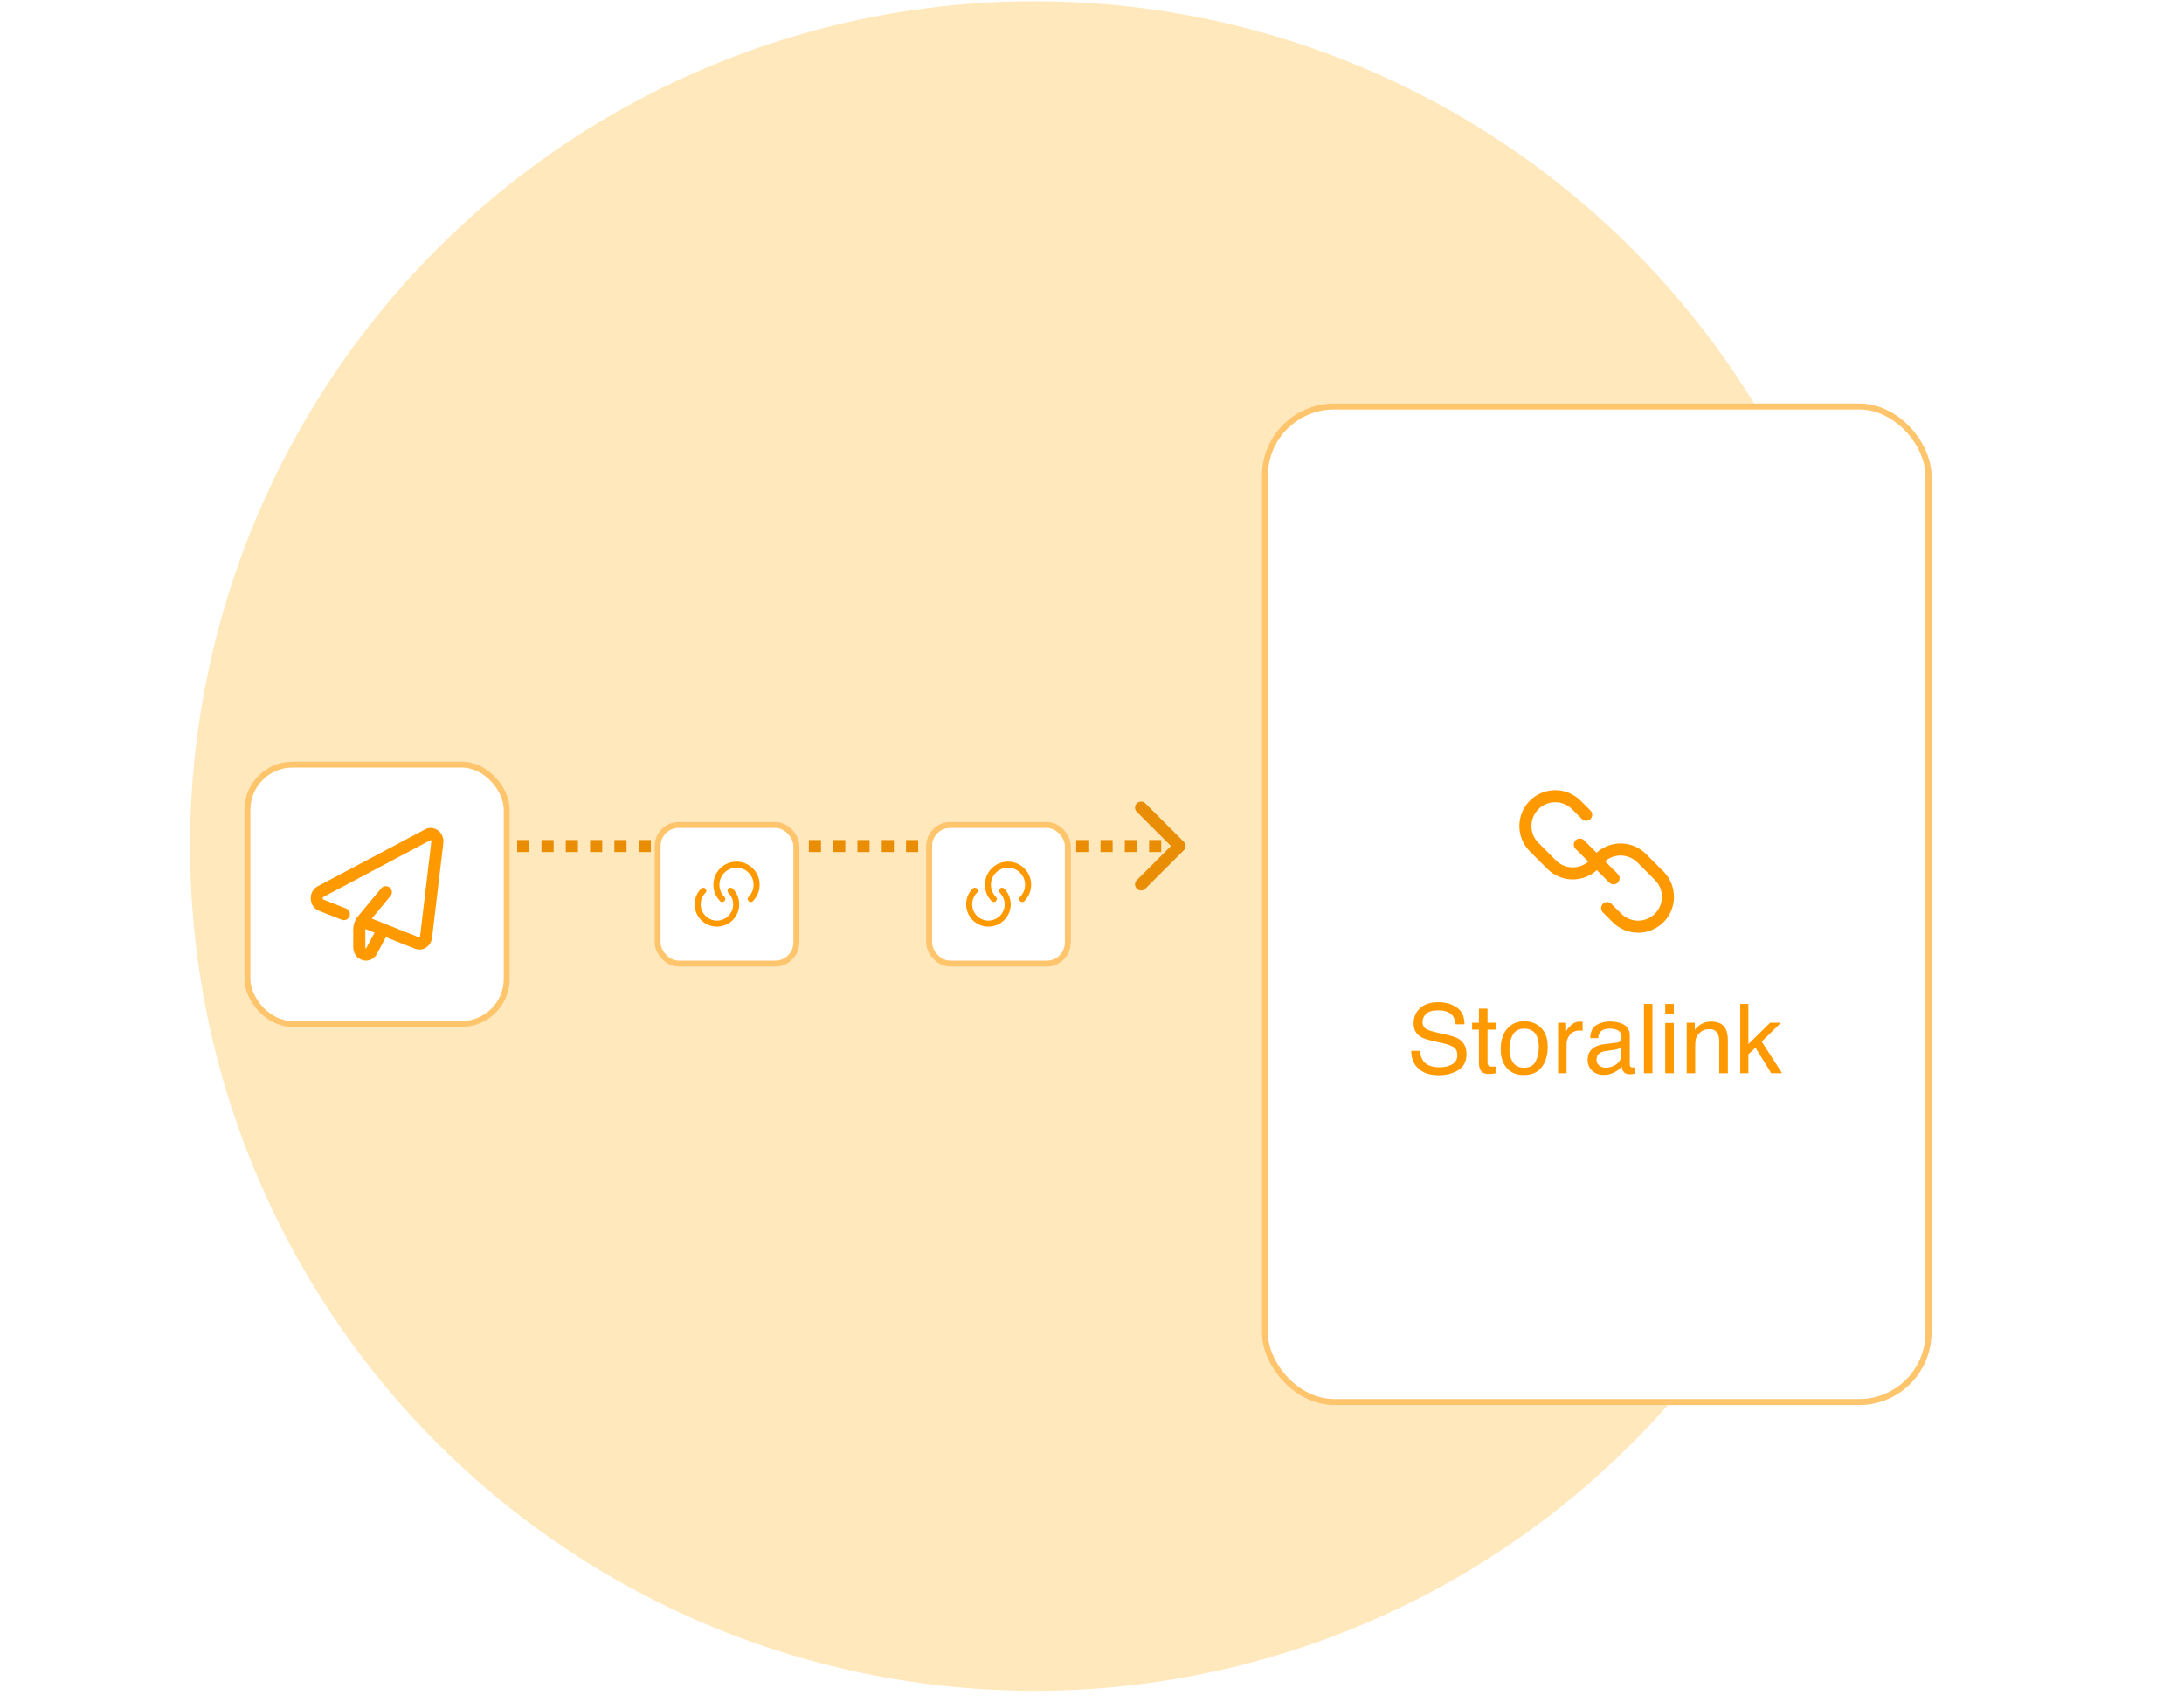 <svg width="362" height="282" viewBox="0 0 362 282" fill="none" xmlns="http://www.w3.org/2000/svg">
<circle cx="171.5" cy="140.208" r="140" fill="#FFE8BC"/>
<path d="M196.207 140.916C196.598 140.525 196.598 139.892 196.207 139.501L189.843 133.137C189.453 132.747 188.819 132.747 188.429 133.137C188.038 133.528 188.038 134.161 188.429 134.552L194.086 140.208L188.429 145.865C188.038 146.256 188.038 146.889 188.429 147.28C188.819 147.67 189.453 147.67 189.843 147.28L196.207 140.916ZM54.5 141.208H55.507V139.208H54.5V141.208ZM57.521 141.208H59.536V139.208H57.521V141.208ZM61.55 141.208H63.564V139.208H61.55V141.208ZM65.579 141.208H67.593V139.208H65.579V141.208ZM69.607 141.208H71.621V139.208H69.607V141.208ZM73.636 141.208H75.65V139.208H73.636V141.208ZM77.664 141.208H79.679V139.208H77.664V141.208ZM81.693 141.208H83.707V139.208H81.693V141.208ZM85.721 141.208H87.736V139.208H85.721V141.208ZM89.75 141.208H91.764V139.208H89.75V141.208ZM93.779 141.208H95.793V139.208H93.779V141.208ZM97.807 141.208H99.821V139.208H97.807V141.208ZM101.836 141.208H103.85V139.208H101.836V141.208ZM105.864 141.208H107.879V139.208H105.864V141.208ZM109.893 141.208H111.907V139.208H109.893V141.208ZM113.921 141.208H115.936V139.208H113.921V141.208ZM117.95 141.208H119.964V139.208H117.95V141.208ZM121.979 141.208H123.993V139.208H121.979V141.208ZM126.007 141.208H128.021V139.208H126.007V141.208ZM130.036 141.208H132.05V139.208H130.036V141.208ZM134.064 141.208H136.079V139.208H134.064V141.208ZM138.093 141.208H140.107V139.208H138.093V141.208ZM142.121 141.208H144.136V139.208H142.121V141.208ZM146.15 141.208H148.164V139.208H146.15V141.208ZM150.179 141.208H152.193V139.208H150.179V141.208ZM154.207 141.208H156.221V139.208H154.207V141.208ZM158.236 141.208H160.25V139.208H158.236V141.208ZM162.264 141.208H164.279V139.208H162.264V141.208ZM166.293 141.208H168.307V139.208H166.293V141.208ZM170.321 141.208H172.336V139.208H170.321V141.208ZM174.35 141.208H176.364V139.208H174.35V141.208ZM178.378 141.208H180.393V139.208H178.378V141.208ZM182.407 141.208H184.421V139.208H182.407V141.208ZM186.436 141.208H188.45V139.208H186.436V141.208ZM190.464 141.208H192.478V139.208H190.464V141.208ZM194.493 141.208H195.5V139.208H194.493V141.208Z" fill="#E98D04"/>
<g filter="url(#filter0_d_758_11847)">
<rect x="32.5" y="118.208" width="43.999" height="44" rx="8" fill="white"/>
<rect x="33" y="118.708" width="42.999" height="43" rx="7.5" stroke="#FFC56D"/>
<path d="M51.974 144.654L61.154 148.303C61.309 148.364 61.474 148.387 61.637 148.369C61.8 148.351 61.957 148.292 62.097 148.198C62.237 148.103 62.357 147.975 62.447 147.823C62.536 147.67 62.594 147.498 62.617 147.317L64.49 131.585C64.603 130.628 63.711 129.913 62.922 130.33L45.123 139.77C44.243 140.237 44.309 141.648 45.23 142.011L47.669 142.976L48.999 143.495M55.499 146.054L53.51 149.75C52.859 150.647 51.55 150.14 51.55 148.991V146.032C51.551 145.473 51.74 144.935 52.081 144.525L55.952 139.858" stroke="#FF9900" stroke-width="2" stroke-linecap="round" stroke-linejoin="round"/>
</g>
<g filter="url(#filter1_d_758_11847)">
<rect x="199.5" y="57.209" width="111" height="166" rx="12" fill="white"/>
<rect x="200" y="57.709" width="110" height="165" rx="11.5" stroke="#FFC56D"/>
<mask id="mask0_758_11847" style="mask-type:alpha" maskUnits="userSpaceOnUse" x="239" y="117" width="32" height="33">
<rect x="240" y="118.208" width="30" height="30" fill="white" stroke="#FF9900" stroke-width="2"/>
</mask>
<g mask="url(#mask0_758_11847)">
<path d="M255 133.115C255.425 132.548 255.967 132.078 256.589 131.738C257.211 131.398 257.9 131.196 258.607 131.145C259.314 131.094 260.024 131.196 260.689 131.444C261.353 131.692 261.956 132.08 262.458 132.581L265.425 135.549C266.326 136.481 266.824 137.731 266.813 139.027C266.802 140.324 266.282 141.564 265.365 142.481C264.448 143.398 263.207 143.918 261.911 143.93C260.614 143.941 259.365 143.442 258.432 142.541L256.731 140.85" stroke="#FF9900" stroke-width="2" stroke-linecap="round" stroke-linejoin="round"/>
<path d="M255 133.115C254.575 133.683 254.033 134.153 253.411 134.493C252.789 134.833 252.101 135.035 251.393 135.086C250.686 135.137 249.976 135.035 249.311 134.787C248.647 134.539 248.044 134.151 247.542 133.65L244.575 130.682C243.674 129.75 243.176 128.5 243.187 127.204C243.198 125.907 243.718 124.667 244.635 123.75C245.552 122.833 246.793 122.313 248.089 122.301C249.386 122.29 250.635 122.789 251.568 123.689L253.259 125.381" stroke="#FF9900" stroke-width="2" stroke-linecap="round" stroke-linejoin="round"/>
<path d="M252.203 130.318L257.798 135.913" stroke="#FF9900" stroke-width="2" stroke-linecap="round" stroke-linejoin="round"/>
</g>
<path d="M225.734 164.505C225.771 165.156 225.924 165.685 226.195 166.091C226.711 166.852 227.62 167.232 228.922 167.232C229.505 167.232 230.036 167.149 230.516 166.982C231.443 166.659 231.906 166.081 231.906 165.248C231.906 164.623 231.711 164.177 231.32 163.912C230.924 163.651 230.305 163.425 229.461 163.232L227.906 162.88C226.891 162.651 226.172 162.399 225.75 162.123C225.021 161.643 224.656 160.927 224.656 159.974C224.656 158.943 225.013 158.097 225.727 157.435C226.44 156.774 227.451 156.443 228.758 156.443C229.961 156.443 230.982 156.735 231.82 157.318C232.664 157.896 233.086 158.823 233.086 160.099H231.625C231.547 159.485 231.38 159.013 231.125 158.685C230.651 158.086 229.846 157.787 228.711 157.787C227.794 157.787 227.135 157.979 226.734 158.365C226.333 158.75 226.133 159.198 226.133 159.708C226.133 160.271 226.367 160.682 226.836 160.943C227.143 161.11 227.839 161.318 228.922 161.568L230.531 161.935C231.307 162.112 231.906 162.354 232.328 162.662C233.057 163.198 233.422 163.977 233.422 164.998C233.422 166.268 232.958 167.177 232.031 167.724C231.109 168.271 230.036 168.544 228.812 168.544C227.385 168.544 226.268 168.18 225.461 167.451C224.654 166.727 224.258 165.745 224.273 164.505H225.734ZM235.484 157.505H236.906V159.841H238.242V160.99H236.906V166.451C236.906 166.742 237.005 166.938 237.203 167.037C237.312 167.094 237.495 167.123 237.75 167.123C237.818 167.123 237.891 167.123 237.969 167.123C238.047 167.117 238.138 167.11 238.242 167.099V168.208C238.081 168.255 237.911 168.289 237.734 168.31C237.562 168.331 237.375 168.341 237.172 168.341C236.516 168.341 236.07 168.175 235.836 167.841C235.602 167.503 235.484 167.065 235.484 166.529V160.99H234.352V159.841H235.484V157.505ZM242.977 167.302C243.909 167.302 244.547 166.951 244.891 166.248C245.24 165.539 245.414 164.753 245.414 163.888C245.414 163.107 245.289 162.472 245.039 161.982C244.643 161.211 243.961 160.826 242.992 160.826C242.133 160.826 241.508 161.154 241.117 161.81C240.727 162.466 240.531 163.258 240.531 164.185C240.531 165.076 240.727 165.818 241.117 166.412C241.508 167.005 242.128 167.302 242.977 167.302ZM243.031 159.599C244.109 159.599 245.021 159.958 245.766 160.677C246.51 161.396 246.883 162.453 246.883 163.849C246.883 165.198 246.555 166.313 245.898 167.193C245.242 168.073 244.224 168.513 242.844 168.513C241.693 168.513 240.779 168.125 240.102 167.349C239.424 166.568 239.086 165.521 239.086 164.208C239.086 162.802 239.443 161.682 240.156 160.849C240.87 160.016 241.828 159.599 243.031 159.599ZM248.602 159.841H249.938V161.287C250.047 161.005 250.315 160.664 250.742 160.263C251.169 159.857 251.661 159.654 252.219 159.654C252.245 159.654 252.289 159.656 252.352 159.662C252.414 159.667 252.521 159.677 252.672 159.693V161.177C252.589 161.162 252.51 161.151 252.438 161.146C252.37 161.141 252.294 161.138 252.211 161.138C251.503 161.138 250.958 161.367 250.578 161.826C250.198 162.279 250.008 162.802 250.008 163.396V168.208H248.602V159.841ZM254.969 165.982C254.969 166.388 255.117 166.708 255.414 166.943C255.711 167.177 256.062 167.294 256.469 167.294C256.964 167.294 257.443 167.18 257.906 166.951C258.688 166.57 259.078 165.948 259.078 165.083V163.951C258.906 164.06 258.685 164.151 258.414 164.224C258.143 164.297 257.878 164.349 257.617 164.38L256.766 164.49C256.255 164.557 255.872 164.664 255.617 164.81C255.185 165.055 254.969 165.445 254.969 165.982ZM258.375 163.138C258.698 163.097 258.914 162.961 259.023 162.732C259.086 162.607 259.117 162.427 259.117 162.193C259.117 161.714 258.945 161.367 258.602 161.154C258.263 160.935 257.776 160.826 257.141 160.826C256.406 160.826 255.885 161.024 255.578 161.419C255.406 161.638 255.294 161.964 255.242 162.396H253.93C253.956 161.365 254.289 160.649 254.93 160.248C255.576 159.841 256.323 159.638 257.172 159.638C258.156 159.638 258.956 159.826 259.57 160.201C260.18 160.576 260.484 161.159 260.484 161.951V166.771C260.484 166.917 260.513 167.034 260.57 167.123C260.633 167.211 260.76 167.255 260.953 167.255C261.016 167.255 261.086 167.253 261.164 167.248C261.242 167.237 261.326 167.224 261.414 167.208V168.248C261.195 168.31 261.029 168.349 260.914 168.365C260.799 168.38 260.643 168.388 260.445 168.388C259.961 168.388 259.609 168.216 259.391 167.873C259.276 167.69 259.195 167.432 259.148 167.099C258.862 167.474 258.451 167.8 257.914 168.076C257.378 168.352 256.786 168.49 256.141 168.49C255.365 168.49 254.729 168.255 254.234 167.787C253.745 167.313 253.5 166.722 253.5 166.013C253.5 165.237 253.742 164.636 254.227 164.208C254.711 163.781 255.346 163.518 256.133 163.419L258.375 163.138ZM262.836 156.732H264.242V168.208H262.836V156.732ZM266.359 159.88H267.789V168.208H266.359V159.88ZM266.359 156.732H267.789V158.326H266.359V156.732ZM269.922 159.841H271.258V161.029C271.654 160.539 272.073 160.188 272.516 159.974C272.958 159.761 273.451 159.654 273.992 159.654C275.18 159.654 275.982 160.068 276.398 160.896C276.628 161.349 276.742 161.998 276.742 162.841V168.208H275.312V162.935C275.312 162.425 275.237 162.013 275.086 161.701C274.836 161.18 274.383 160.919 273.727 160.919C273.393 160.919 273.12 160.953 272.906 161.021C272.521 161.136 272.182 161.365 271.891 161.708C271.656 161.985 271.503 162.271 271.43 162.568C271.362 162.86 271.328 163.279 271.328 163.826V168.208H269.922V159.841ZM278.797 156.732H280.148V163.396L283.758 159.841H285.555L282.352 162.974L285.734 168.208H283.938L281.328 163.99L280.148 165.068V168.208H278.797V156.732Z" fill="#FF9900"/>
</g>
<g filter="url(#filter2_d_758_11847)">
<rect x="100.5" y="128.208" width="24" height="24" rx="4" fill="white"/>
<rect x="101" y="128.708" width="23" height="23" rx="3.5" stroke="#FFC56D"/>
<path d="M113.089 139.62C114.339 140.87 114.339 142.892 113.089 144.136C111.839 145.381 109.817 145.386 108.572 144.136C107.328 142.886 107.322 140.864 108.572 139.62" stroke="#FF9900" stroke-linecap="round" stroke-linejoin="round"/>
<path d="M111.717 140.992C110.417 139.692 110.417 137.581 111.717 136.275C113.017 134.97 115.128 134.975 116.433 136.275C117.739 137.575 117.733 139.687 116.433 140.992" stroke="#FF9900" stroke-linecap="round" stroke-linejoin="round"/>
</g>
<g filter="url(#filter3_d_758_11847)">
<rect x="145.5" y="128.208" width="24" height="24" rx="4" fill="white"/>
<rect x="146" y="128.708" width="23" height="23" rx="3.5" stroke="#FFC56D"/>
<path d="M158.089 139.62C159.339 140.87 159.339 142.892 158.089 144.136C156.839 145.381 154.817 145.386 153.572 144.136C152.328 142.886 152.322 140.864 153.572 139.62" stroke="#FF9900" stroke-linecap="round" stroke-linejoin="round"/>
<path d="M156.717 140.992C155.417 139.692 155.417 137.581 156.717 136.275C158.017 134.97 160.128 134.975 161.433 136.275C162.739 137.575 162.733 139.687 161.433 140.992" stroke="#FF9900" stroke-linecap="round" stroke-linejoin="round"/>
</g>
<defs>
<filter id="filter0_d_758_11847" x="0.5" y="86.209" width="123.999" height="124" filterUnits="userSpaceOnUse" color-interpolation-filters="sRGB">
<feFlood flood-opacity="0" result="BackgroundImageFix"/>
<feColorMatrix in="SourceAlpha" type="matrix" values="0 0 0 0 0 0 0 0 0 0 0 0 0 0 0 0 0 0 127 0" result="hardAlpha"/>
<feOffset dx="8" dy="8"/>
<feGaussianBlur stdDeviation="20"/>
<feComposite in2="hardAlpha" operator="out"/>
<feColorMatrix type="matrix" values="0 0 0 0 1 0 0 0 0 0.66 0 0 0 0 0 0 0 0 0.2 0"/>
<feBlend mode="normal" in2="BackgroundImageFix" result="effect1_dropShadow_758_11847"/>
<feBlend mode="normal" in="SourceGraphic" in2="effect1_dropShadow_758_11847" result="shape"/>
</filter>
<filter id="filter1_d_758_11847" x="160.897" y="18.605" width="207.508" height="262.508" filterUnits="userSpaceOnUse" color-interpolation-filters="sRGB">
<feFlood flood-opacity="0" result="BackgroundImageFix"/>
<feColorMatrix in="SourceAlpha" type="matrix" values="0 0 0 0 0 0 0 0 0 0 0 0 0 0 0 0 0 0 127 0" result="hardAlpha"/>
<feOffset dx="9.651" dy="9.651"/>
<feGaussianBlur stdDeviation="24.127"/>
<feComposite in2="hardAlpha" operator="out"/>
<feColorMatrix type="matrix" values="0 0 0 0 1 0 0 0 0 0.66 0 0 0 0 0 0 0 0 0.2 0"/>
<feBlend mode="normal" in2="BackgroundImageFix" result="effect1_dropShadow_758_11847"/>
<feBlend mode="normal" in="SourceGraphic" in2="effect1_dropShadow_758_11847" result="shape"/>
</filter>
<filter id="filter2_d_758_11847" x="68.5" y="96.209" width="104" height="104" filterUnits="userSpaceOnUse" color-interpolation-filters="sRGB">
<feFlood flood-opacity="0" result="BackgroundImageFix"/>
<feColorMatrix in="SourceAlpha" type="matrix" values="0 0 0 0 0 0 0 0 0 0 0 0 0 0 0 0 0 0 127 0" result="hardAlpha"/>
<feOffset dx="8" dy="8"/>
<feGaussianBlur stdDeviation="20"/>
<feComposite in2="hardAlpha" operator="out"/>
<feColorMatrix type="matrix" values="0 0 0 0 1 0 0 0 0 0.66 0 0 0 0 0 0 0 0 0.2 0"/>
<feBlend mode="normal" in2="BackgroundImageFix" result="effect1_dropShadow_758_11847"/>
<feBlend mode="normal" in="SourceGraphic" in2="effect1_dropShadow_758_11847" result="shape"/>
</filter>
<filter id="filter3_d_758_11847" x="113.5" y="96.209" width="104" height="104" filterUnits="userSpaceOnUse" color-interpolation-filters="sRGB">
<feFlood flood-opacity="0" result="BackgroundImageFix"/>
<feColorMatrix in="SourceAlpha" type="matrix" values="0 0 0 0 0 0 0 0 0 0 0 0 0 0 0 0 0 0 127 0" result="hardAlpha"/>
<feOffset dx="8" dy="8"/>
<feGaussianBlur stdDeviation="20"/>
<feComposite in2="hardAlpha" operator="out"/>
<feColorMatrix type="matrix" values="0 0 0 0 1 0 0 0 0 0.66 0 0 0 0 0 0 0 0 0.2 0"/>
<feBlend mode="normal" in2="BackgroundImageFix" result="effect1_dropShadow_758_11847"/>
<feBlend mode="normal" in="SourceGraphic" in2="effect1_dropShadow_758_11847" result="shape"/>
</filter>
</defs>
</svg>
